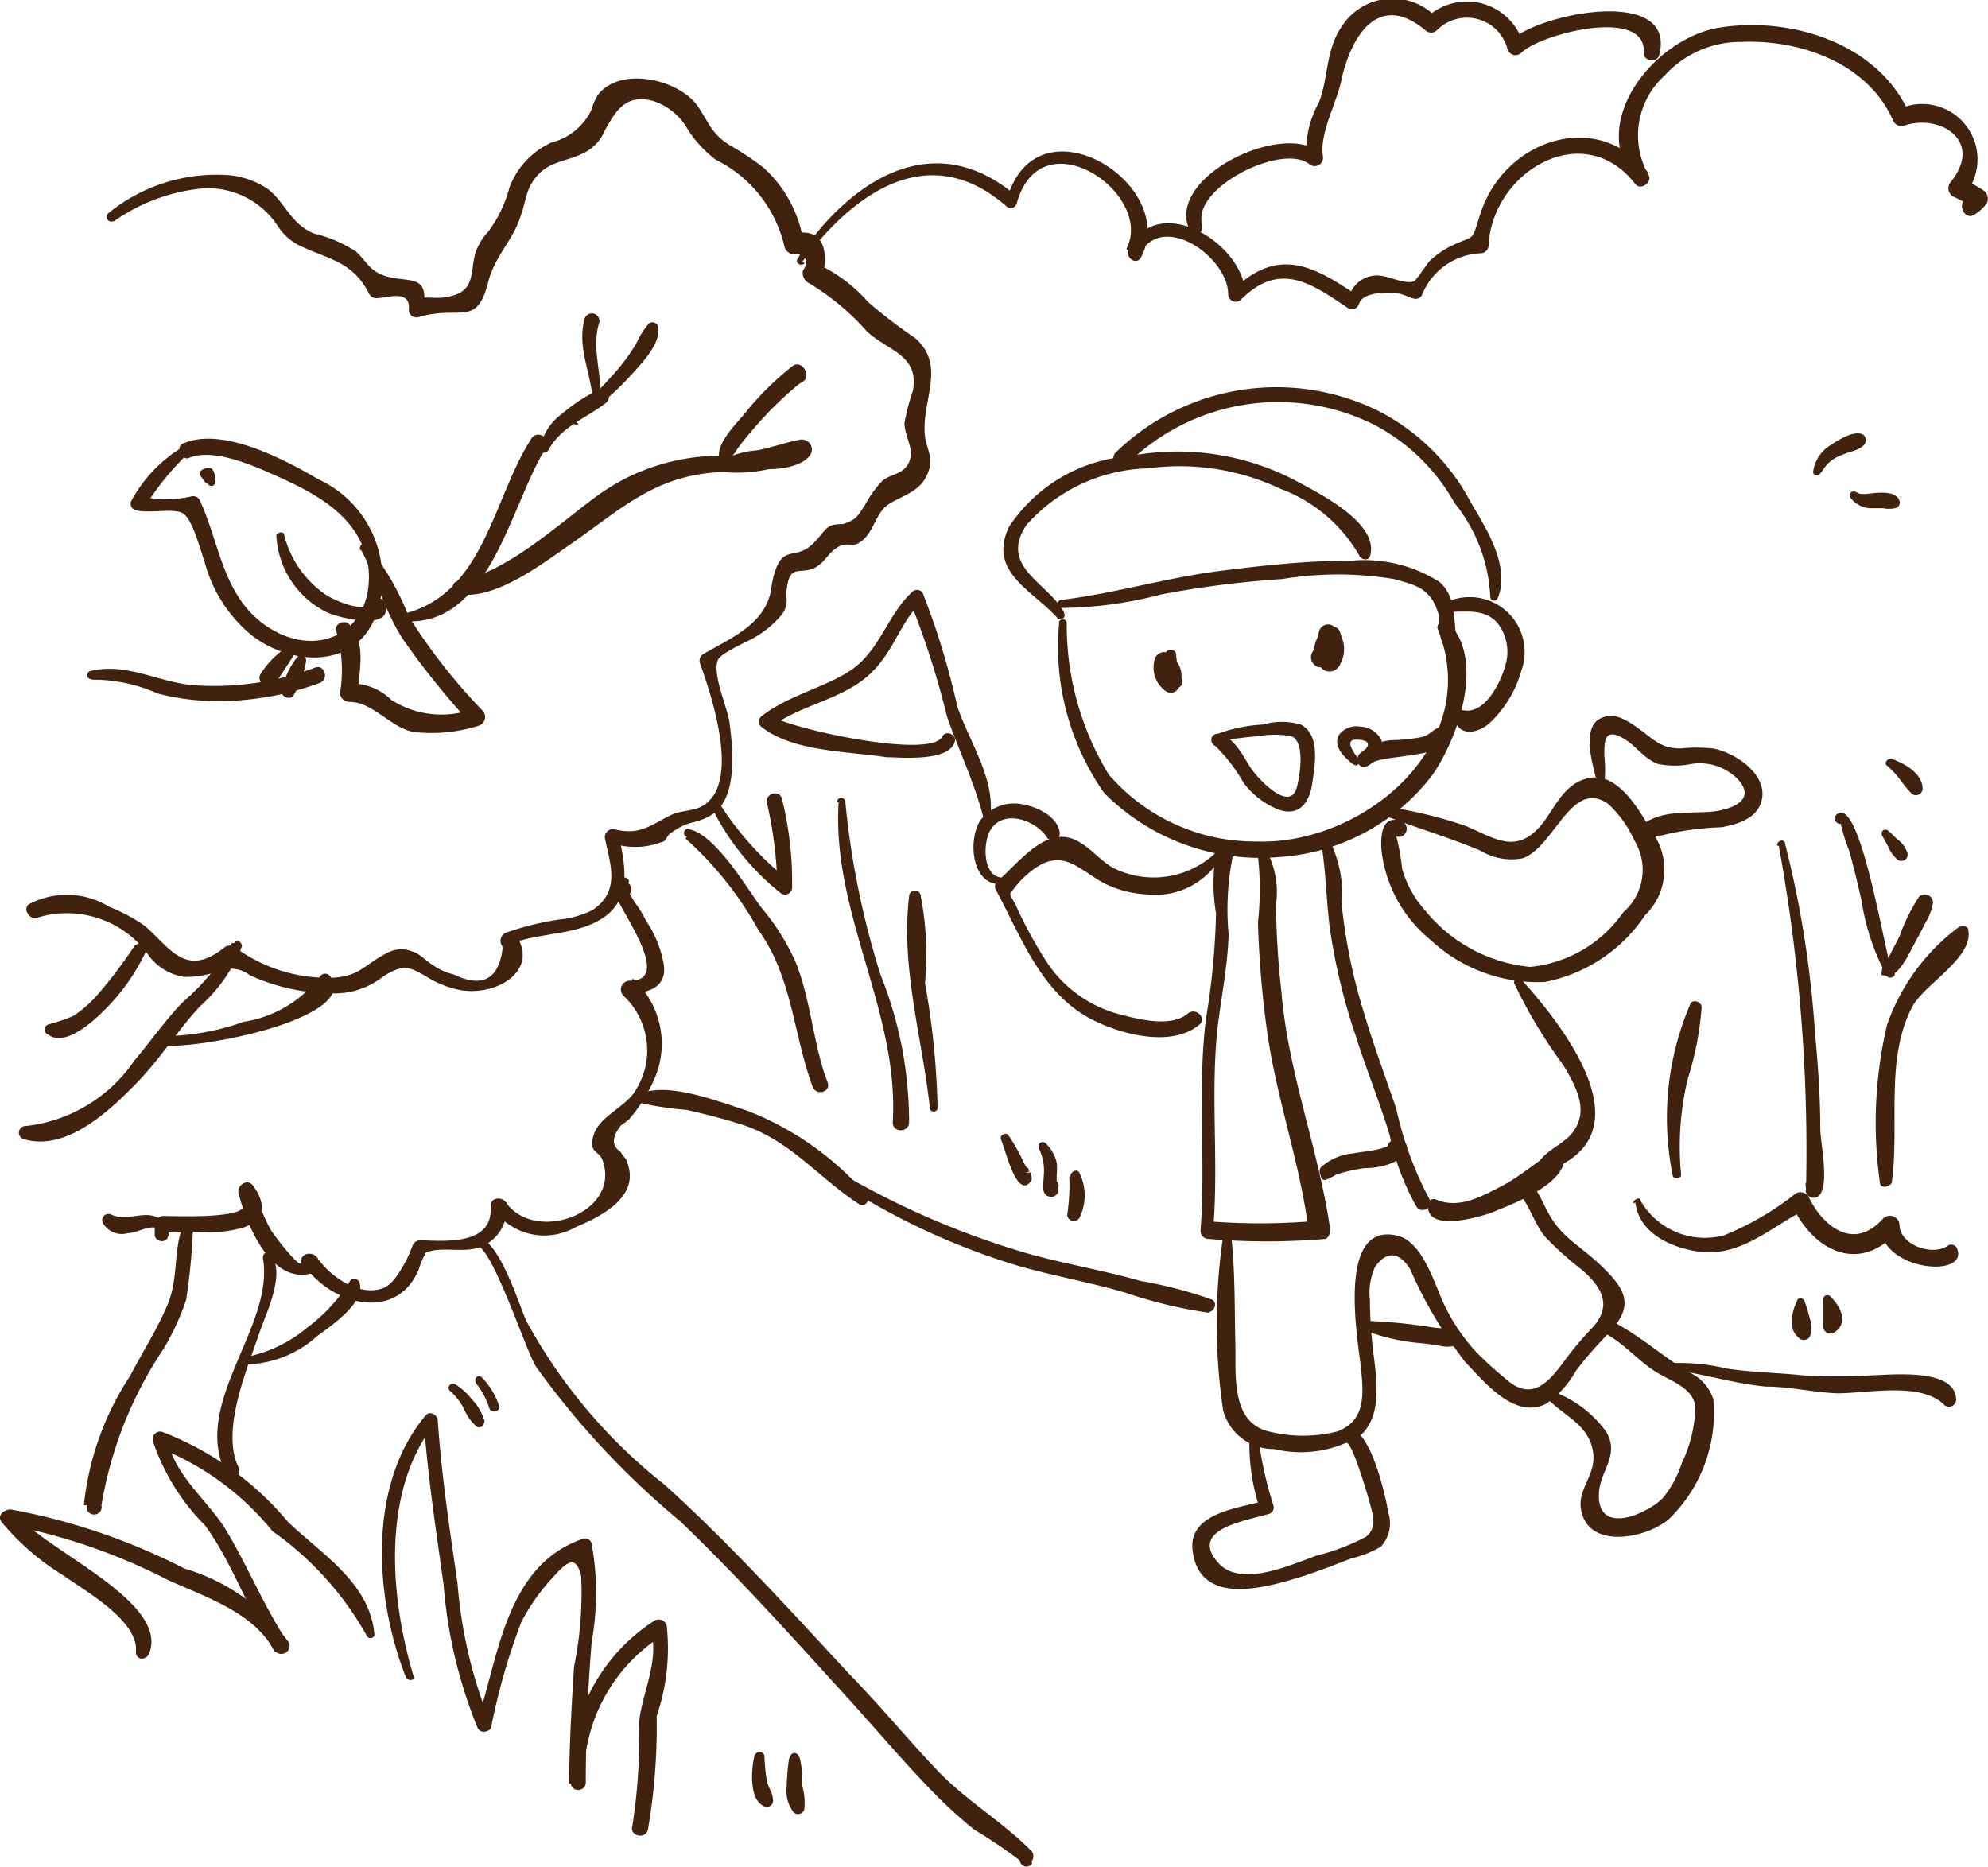 <svg xmlns="http://www.w3.org/2000/svg" viewBox="0 0 47.41 44.52"><defs><style>.cls-1{fill:#40220f;}</style></defs><title>資產 19</title><g id="圖層_2" data-name="圖層 2"><g id="圖層_7" data-name="圖層 7"><path class="cls-1" d="M25.26,14.84a6.08,6.08,0,0,0,1.07,4.07,5.25,5.25,0,0,0,4.18,1.53,5,5,0,0,0,3.63-1.93c.62-.86,1.29-2.76.41-3.65-.1-.1-.32,0-.26.15,1.1,2.73-1.76,5.15-4.33,5.06a4.6,4.6,0,0,1-3.52-1.6,6.83,6.83,0,0,1-1-3.63.1.1,0,0,0-.19,0Z"/><path class="cls-1" d="M25.38,14.61c-.38-.71-1.57-1.09-.9-2.09a4,4,0,0,1,2.9-1.35,5.63,5.63,0,0,1,3.16.49,3.6,3.6,0,0,1,1.87,1.58c.05.12.24.15.27,0,.19-.78-1.22-1.47-1.75-1.76a6.06,6.06,0,0,0-4-.6,3.77,3.77,0,0,0-2.87,1.69c-.5,1.07.54,1.49,1.15,2.16a.1.1,0,0,0,.16-.12Z"/><path class="cls-1" d="M25.29,14.5a9.62,9.62,0,0,0,2.39-.32,23.46,23.46,0,0,1,2.9-.37,8.19,8.19,0,0,1,2.66,0c.55.15.91.23,1.08.89,0,.2,0,.43.08.63s.37.13.34-.09c-.09-.47,0-1-.41-1.36a3.34,3.34,0,0,0-2.07-.51c-1.09,0-2.19.12-3.27.26-1.25.17-2.45.53-3.7.68a.1.1,0,0,0,0,.19Z"/><path class="cls-1" d="M34.63,14.59c.4,0,.8-.06,1.09.28a1.11,1.11,0,0,1,.18,1c-.11.4-.48,1.17-1,1.07a.18.18,0,0,0-.21.21c.11.44.57.33.83.1A2.72,2.72,0,0,0,36.28,16a1.31,1.31,0,0,0-1.68-1.68.12.12,0,0,0,0,.24Z"/><path class="cls-1" d="M35.73,14.24c.28-.76-.29-1.64-.66-2.27a5.13,5.13,0,0,0-2.22-2.18,5.5,5.5,0,0,0-6.24,1,.19.19,0,0,0,.27.28,5.12,5.12,0,0,1,5.91-.93A4.68,4.68,0,0,1,34.69,12a3.83,3.83,0,0,1,.85,2.23c0,.12.16.13.19,0Z"/><path class="cls-1" d="M29,17.65c.32,0,.65-.07,1-.09a2.16,2.16,0,0,1,.8,0c.33.13.2.93.13,1.21-.16.61-.88-.15-1.07-.41s-.39-.75-.76-.85a.15.15,0,0,0-.12.28,3.81,3.81,0,0,1,.67.87,1.93,1.93,0,0,0,.75.61c.51.24.81-.05.89-.56s.19-1.19-.27-1.43a1.62,1.62,0,0,0-.9,0,3.67,3.67,0,0,0-1.18.26c-.1.05,0,.2.08.18Z"/><path class="cls-1" d="M27.81,15.56a1.36,1.36,0,0,0,.07.72l.29-.17a.58.58,0,0,1-.15-.35l-.29.17c.1.07.09.16,0,.26l.32-.05a.26.26,0,0,1-.09-.32l-.33.14s0-.14,0,0a.41.41,0,0,0,0,.16.23.23,0,0,0,.45-.06.46.46,0,0,0-.21-.48.23.23,0,0,0-.33.14.69.69,0,0,0,.27.77.21.21,0,0,0,.29-.07.59.59,0,0,0-.21-.8.19.19,0,0,0-.28.21,1,1,0,0,0,.28.55c.12.11.37,0,.3-.18a1.65,1.65,0,0,1-.14-.58c0-.14-.23-.19-.27,0Z"/><path class="cls-1" d="M31.74,15.67a.74.74,0,0,1,.12-.48l-.3-.07a.7.7,0,0,1,0,.55h.34a.59.59,0,0,1,0-.5l-.37.09c.11.12.14.26,0,.37l.39,0s-.08-.1-.08-.14,0,0,0,0h-.45s.05.08,0,.08a.16.16,0,0,1,.07-.17l0,0a.35.35,0,0,0-.19.22.25.25,0,0,0,.17.29.44.44,0,0,0,.43-.18.47.47,0,0,0,0-.53.27.27,0,0,0-.48.07.61.61,0,0,0,.1.63.26.26,0,0,0,.39.05.72.72,0,0,0-.06-1,.22.22,0,0,0-.36.1,1,1,0,0,0,.12.82.21.21,0,0,0,.37,0,1.08,1.08,0,0,0,0-.81.17.17,0,0,0-.32,0,.77.77,0,0,0-.11.72c0,.15.28.13.27,0Z"/><path class="cls-1" d="M31.51,20.11c.11.68.12,1.35.2,2a14.37,14.37,0,0,0,.62,2.59c.25.8.57,1.57.81,2.37a6,6,0,0,0,.64,1.71c.13.19.43,0,.31-.18a8.39,8.39,0,0,1-.79-2.15c-.26-.77-.55-1.54-.78-2.32A13.24,13.24,0,0,1,32,21.6a2.9,2.9,0,0,0-.3-1.57.1.1,0,0,0-.18.08Z"/><path class="cls-1" d="M34.06,28.69c-.11.73,1.21.34,1.51.23.47-.19,1.77-.67,1.74-1.33a.16.16,0,0,0-.24-.14c-.44.26-.81.61-1.28.85s-1,.54-1.54.31a.14.14,0,0,0-.19.08Z"/><path class="cls-1" d="M30,20.42A7.3,7.3,0,0,1,30,22a23.94,23.94,0,0,0,.21,2.54c.22,1.64.8,3.2,1,4.83l.15-.25a15.4,15.4,0,0,1-2.63,0l.2.21c.14-1.62-.07-3.23.11-4.85.09-.73.24-1.46.26-2.2a6.41,6.41,0,0,1,.11-1.91c.08-.25-.31-.36-.4-.11A4.5,4.5,0,0,0,29,21.79a17.76,17.76,0,0,1-.24,2.51c-.21,1.68,0,3.36-.13,5.05a.2.2,0,0,0,.21.2,16.71,16.71,0,0,0,2.74,0c.11,0,.15-.16.14-.25-.28-1.91-1-3.71-1.16-5.64a20.55,20.55,0,0,1-.13-2.08,2.1,2.1,0,0,0-.2-1.24c-.07-.09-.22-.05-.19.07Z"/><path class="cls-1" d="M29,20.33a2.15,2.15,0,0,1-2.43.38c-.36-.18-.68-.66-1.12-.74-.65-.12-1.25.71-1.68,1.06a.18.18,0,0,0,0,.23c.61,1.14,1.09,2.49,2.34,3.09.68.33,1.84.63,2.49.09.19-.16-.08-.42-.27-.27-.42.36-1.25.12-1.71,0A3,3,0,0,1,25,23a10,10,0,0,1-.77-1.4c-.18-.36-.19-.21,0-.47a2.25,2.25,0,0,1,.48-.44c.67-.45,1.06.08,1.63.38a2.52,2.52,0,0,0,1,.26,1.81,1.81,0,0,0,1.75-.84.1.1,0,0,0-.15-.12Z"/><path class="cls-1" d="M23.91,20.93c-.48,0-.48-.85-.28-1.15.33-.51,1.13-.19,1.36.23l.23-.22-.11-.08c-.11-.08-.27.08-.19.19A1.7,1.7,0,0,0,25,20c.12.13.3,0,.27-.16-.06-.38-.57-.61-.9-.66a1,1,0,0,0-1,.4c-.3.49-.19,1.61.58,1.5.12,0,.08-.19,0-.19Z"/><path class="cls-1" d="M23.62,19.45c.1-.91-.51-1.77-.79-2.6A18.29,18.29,0,0,0,22,14.13a.17.17,0,0,0-.26,0c-.54.51-.74,1.28-1.31,1.75s-1.56.66-2.24,1.18a.17.17,0,0,0,0,.3c.75.57,2.05.56,2.95.7.33,0,1.49.12,1.63-.37.05-.17-.22-.29-.3-.12-.29.55-3.71-.21-4.11-.51v.3c.7-.54,1.63-.65,2.29-1.2s.78-1.28,1.32-1.8l-.26,0a20.46,20.46,0,0,1,.88,2.75c.29.82.66,1.58.87,2.42a.1.1,0,0,0,.19,0Z"/><path class="cls-1" d="M31.59,28.12s-.06,0,0,0l.08,0,.21-.11a3.71,3.71,0,0,1,.66-.15c.32,0,.86-.09,1-.44.06-.14-.11-.26-.23-.23l-.06,0c-.12,0-.22.18-.11.26l.12.07a2.72,2.72,0,0,0,0-.3c-.2.22-.71.23-1,.29a1.31,1.31,0,0,0-.76.33.18.18,0,0,0,0,.2h0a.1.1,0,0,0,.15.09Z"/><path class="cls-1" d="M29.17,29.48a14.14,14.14,0,0,0,0,4.16,1.25,1.25,0,0,0,1.22.92,2.72,2.72,0,0,0,2.06-.33c.49-.45.39-1.24.32-1.83A10.74,10.74,0,0,1,32.67,31a1.48,1.48,0,0,1,.12-.78c.29-.42.6-.34.84.05a10.47,10.47,0,0,0,1.31,2.21c.46.48,1.18,1.38,1.93,1a2.32,2.32,0,0,0,.71-.78c.27-.37.58-.69.87-1,.46-.54.35-.89-.14-1.39s-.85-.66-1.18-1.07-.38-.84-.73-1.12c-.18-.14-.43.1-.26.25.33.31.43.8.72,1.14a7.87,7.87,0,0,0,.86.77c.46.4.75.84.26,1.38a8,8,0,0,0-.66.78c-.41.57-.82,1-1.44.42a7.68,7.68,0,0,1-.67-.61A4.46,4.46,0,0,1,34.39,31c-.2-.45-.49-1.4-1.07-1.53-1.48-.35-.92,2.57-.86,3.19s.1,1.23-.57,1.48a3.33,3.33,0,0,1-1.63,0c-.92-.22-.78-1.37-.8-2.12s0-1.71-.1-2.56a.1.1,0,0,0-.19,0Z"/><path class="cls-1" d="M29.8,34.21A4.92,4.92,0,0,0,30.05,36l.12-.21c-.61.18-1.83.28-1.73,1.18.16,1.37,1.76.89,2.61.63.4-.13.78-.28,1.17-.43a2.69,2.69,0,0,0,.71-.28.83.83,0,0,0,.18-.81c-.06-.38-.45-2.13-1-2-.19,0-.14.33,0,.33s.49,1.19.56,1.45.18.57-.09.79a5.24,5.24,0,0,1-1.18.45c-.67.24-1.82.77-2.35.17-.71-.8.66-1,1.2-1.16a.16.16,0,0,0,.12-.2A9.19,9.19,0,0,1,30,34.21a.1.1,0,0,0-.2,0Z"/><path class="cls-1" d="M36.81,33.25c.37.47,1,.65,1.16,1.27s-.34.93-.27,1.45c.14,1,1.54.73,2.09.27a3.53,3.53,0,0,0,1.07-2.87,1.07,1.07,0,0,0-.6-.65c-.6-.37-1.14-.85-1.76-1.18-.19-.09-.36.19-.17.29.41.23.71.59,1.1.85s.93.39,1,.86a3.22,3.22,0,0,1-.32,1.35,2.6,2.6,0,0,1-.44.82c-.31.35-1.55.95-1.54-.05,0-.57.52-.94.17-1.52a2.74,2.74,0,0,0-1.4-1c-.08,0-.17.08-.12.15Z"/><path class="cls-1" d="M33.09,19.48c.74.28,1.49.5,2.22.81a1.42,1.42,0,0,0,1,.18c.76-.26,1.17-1.93,2.05-1.29a2.71,2.71,0,0,1,.62.87,1.34,1.34,0,0,1-.27,1.71,3.06,3.06,0,0,1-2.22,1.3A3.67,3.67,0,0,1,34,21.73a2.55,2.55,0,0,1-.56-1,5.57,5.57,0,0,0-.14-.78.19.19,0,0,0,.11-.37c-.49-.16-.49.42-.46.74a3.23,3.23,0,0,0,1.17,2.1,3.74,3.74,0,0,0,2.72,1,3.73,3.73,0,0,0,2.39-1.59,1.52,1.52,0,0,0,.16-2c-.28-.48-.78-1.39-1.46-1.28s-.88.83-1.24,1.2c-.59.63-1.11.2-1.76-.06a10.53,10.53,0,0,0-1.74-.43.1.1,0,0,0,0,.19Z"/><path class="cls-1" d="M36.11,23.45a11.72,11.72,0,0,0,1.17,1.95c.29.49.63,1.07.23,1.6-.2.27-.56.39-.78.67-.09.11,0,.31.15.26,2.44-.85.44-3.42-.6-4.57a.1.1,0,0,0-.17.09Z"/><path class="cls-1" d="M38.26,18.69a3,3,0,0,0,0-.67c0-.35,0-.68.47-.4.29.17.48.48.81.6a2,2,0,0,0,.8,0,1.27,1.27,0,0,1,1.1.36c.48.52-.19.74-.64.78-.63.05-1.21-.06-1.73.38-.13.11,0,.36.17.29a6.92,6.92,0,0,1,1.81-.3c.34-.06.78-.18.93-.54.27-.67-.58-1.24-1.13-1.34a4.07,4.07,0,0,0-.78,0c-.47,0-.65-.23-1-.48s-.6-.37-.87-.25c-.52.21-.2,1.17-.11,1.55,0,.12.18.07.19,0Z"/><path class="cls-1" d="M32.38,18.08c-.12-.17-.33-.46,0-.44s.29.16.08.32l.21.27c.25-.27,2.07-.1,1.84-.78a.15.15,0,0,0-.22-.09c-.15.07-.21.18-.39.22a4.22,4.22,0,0,1-.61.07,1.29,1.29,0,0,0-.87.33c-.12.14,0,.41.21.28s.41-.36.31-.62a.59.59,0,0,0-.5-.31.52.52,0,0,0-.51.2c-.14.26.11.51.29.66s.22,0,.15-.11Z"/><path class="cls-1" d="M11.35,29.7c.38,0,1.18,2.49,1.43,2.89a19.73,19.73,0,0,0,3.44,3.69c1.43,1.37,2.76,2.86,4.09,4.32.66.73,1.3,1.49,2,2.2a10.52,10.52,0,0,0,.93.84,11.85,11.85,0,0,1,1.08.73.16.16,0,0,0,.29.08.16.16,0,0,1,0-.07.2.2,0,0,0,0-.22c-.68-.7-1.55-1.2-2.24-1.92S21,40.69,20.24,39.91c-1.42-1.53-2.84-3.1-4.39-4.5a12.66,12.66,0,0,1-3.3-3.91c-.17-.37-.66-2-1.2-2a.1.1,0,0,0,0,.19Z"/><path class="cls-1" d="M19.5,27.86a16.63,16.63,0,0,0,4.75,2.32c.86.25,1.74.4,2.59.65a10.88,10.88,0,0,0,2,.48l-.16-.21v0c0,.12.1.24.21.17l0,0c.1-.06.13-.23,0-.28a10.48,10.48,0,0,0-1.69-.44c-.85-.24-1.71-.39-2.57-.62a19.67,19.67,0,0,1-5.07-2.25.1.1,0,0,0-.1.17Z"/><path class="cls-1" d="M32.5,31.71a4.77,4.77,0,0,0,1.34.32,5.58,5.58,0,0,1,.57.08.71.71,0,0,0,.21,0s.16,0,.07,0l-.06-.21h0c-.08.11,0,.25.17.22h0a.17.17,0,0,0,.11-.2c-.08-.25-.52-.23-.73-.26a12.83,12.83,0,0,0-1.64-.16c-.09,0-.14.14,0,.18Z"/><path class="cls-1" d="M39.86,32.67c.77.09,1.49.33,2.26.4.57,0,1.13.14,1.7.16.73,0,2-.28,2.55.28a.17.17,0,0,0,.28-.12c0-.77-1.52-.6-2-.59a13.19,13.19,0,0,1-1.66,0c-.6-.06-1.21-.07-1.81-.16a4.78,4.78,0,0,0-1.31-.13.1.1,0,0,0,0,.2Z"/><path class="cls-1" d="M19.13,6.25c1.2-1.62,3-2.95,4.86-1.34a.15.15,0,0,0,.26-.07c.59-2.09,3.3-.2,2.61,1.1l.29.18c.52-1.13,2.14,0,2.14.9a.18.18,0,0,0,.3.13c.93-.93,1.67-.4,2.56.2a.18.18,0,0,0,.26-.1c.08-.29.67-.28.87-.26s.3.1.43.13a.17.17,0,0,0,.2-.08,1.58,1.58,0,0,1,1.41-1,.19.19,0,0,0,.18-.18C35.58,4.1,37.76,2.79,39,4.39c.13.17.44-.06.3-.24A1.92,1.92,0,0,1,39.7,1.8,2.44,2.44,0,0,1,41.53,1c1.38-.06,3,.49,3.61,1.86A.22.22,0,0,0,45.4,3c.85-.3,1.91.35,1.13,1.33a.23.23,0,0,0,.1.38l.44.22c0-.11,0-.21-.08-.31l-.11.11c-.22.17,0,.55.22.38a1,1,0,0,0,.28-.26.24.24,0,0,0-.08-.31,2.16,2.16,0,0,0-.55-.27c0,.12.07.25.1.38A1.32,1.32,0,0,0,45.29,2.6l.26.15C44.84,1.06,42.75.38,41,.66c-1.5.24-3.17,2.21-2,3.69l.3-.24c-1.22-1.54-3.44-.77-4,1-.23.7-.08.46-.72.77a2.08,2.08,0,0,0-.48.34c-.06.06-.33.47-.38.49-.27.09-.69-.2-1-.13a.7.7,0,0,0-.57.59l.25-.1c-1.09-.75-1.93-1.19-3-.15l.3.12c0-1.23-2.12-2.52-2.78-1.08-.09.2.19.37.29.18.93-1.76-2.51-3.89-3.2-1.37l.26-.07c-2-1.73-4-.4-5.25,1.47-.07.11.1.2.17.1Z"/><path class="cls-1" d="M39,28.68c.09.73.84,1.07,1.5,1.17,1,.14,1.71-.57,2.55-1l-.3-.08c.5,1.07,1.6,1.61,2.49.61l-.4-.16c0,1.09,2.08,1.27,1.84.58a.15.15,0,0,0-.23-.09c-.35.25-1.13,0-1.15-.49a.23.23,0,0,0-.39-.16c-.69.78-1.43.21-1.78-.52a.23.23,0,0,0-.3-.08,6.92,6.92,0,0,1-1.71,1,1.77,1.77,0,0,1-2-.83c0-.11-.19,0-.17.07Z"/><path class="cls-1" d="M43.43,11.28a.88.88,0,0,1,.5-.43c.16-.08.46-.11.55-.28a.16.16,0,0,0-.06-.21c-.23-.1-.58.14-.77.26a.88.88,0,0,0-.41.63c0,.12.15.12.19,0Z"/><path class="cls-1" d="M44.13,11.87a.63.63,0,0,0,.45.25l.32,0a.76.76,0,0,0,.3,0,.14.14,0,0,0,.09-.2c-.09-.17-.3-.17-.46-.17s-.44.07-.54,0-.23,0-.16.12Z"/><path class="cls-1" d="M45,18.26a1.93,1.93,0,0,1,.31.33,3,3,0,0,0,.28.34.16.16,0,0,0,.26-.11c0-.39-.44-.61-.75-.73-.09,0-.18.11-.1.17Z"/><path class="cls-1" d="M44.89,19.94a2.85,2.85,0,0,1,.16.3.82.82,0,0,0,.2.26.15.15,0,0,0,.23-.18.64.64,0,0,0-.19-.27c-.09-.07-.16-.15-.25-.23s-.21,0-.15.12Z"/><path class="cls-1" d="M23.87,27.17c.1.27.17.54.29.8s.28.42.43.19a.14.14,0,0,0-.15-.2c.22-.05.12.12.1,0s0-.08-.06-.12a2,2,0,0,1-.13-.25,4.27,4.27,0,0,0-.3-.51c-.05-.09-.21,0-.18.07Z"/><path class="cls-1" d="M24.77,27.38a1.22,1.22,0,0,1,.12.68c0,.16-.08.43.14.48a.17.17,0,0,0,.21-.15s0-.05,0-.07a.13.13,0,0,0-.22-.13.35.35,0,0,0-.05.08h.23s0-.2,0-.24a1.53,1.53,0,0,0,0-.3.92.92,0,0,0-.26-.46c-.08-.08-.22,0-.15.11Z"/><path class="cls-1" d="M25.5,28.06a4.73,4.73,0,0,1-.05.92.16.16,0,0,0,.29.07,1.21,1.21,0,0,0,0-1.08c-.06-.12-.23,0-.21.09Z"/><path class="cls-1" d="M42.87,31a1.2,1.2,0,0,0-.14.49.48.48,0,0,0,.21.45.17.17,0,0,0,.22-.06.58.58,0,0,0,0-.43,3.52,3.52,0,0,0-.13-.43.1.1,0,0,0-.18,0Z"/><path class="cls-1" d="M43.48,31c0,.22,0,.43,0,.64a.17.17,0,0,0,.26.14.38.38,0,0,0,.18-.44,1,1,0,0,0-.26-.41.1.1,0,0,0-.18.07Z"/><path class="cls-1" d="M4.36,10.66a3.38,3.38,0,0,0-1.22,1.27.16.16,0,0,0,.1.24c.32.08.86-.05,1.1.06s.42.83.54,1.17A3.38,3.38,0,0,0,6,15.15c1,.77,2.56.8,3-.57a2.61,2.61,0,0,0-1.39-3.14c-.81-.47-2.31-1.28-3.25-.86-.19.09,0,.42.15.34.64-.26,1.7.26,2.28.52.93.43,1.86,1,2,2.13.13,1.58-1.34,2.22-2.56,1.27-.93-.73-1-1.91-1.47-2.92a.18.18,0,0,0-.2-.08,2.75,2.75,0,0,1-1.21,0c0,.08.07.16.1.25a6.89,6.89,0,0,1,1.05-1.29.1.1,0,0,0-.12-.15Z"/><path class="cls-1" d="M7.09,15.67a2,2,0,0,0-.38.81c0,.14.19.22.28.12a2.24,2.24,0,0,0,.31-.84.12.12,0,0,0-.21-.09Z"/><path class="cls-1" d="M6.75,15.5a2.13,2.13,0,0,0-.54.58.18.18,0,0,0,0,.17.2.2,0,0,0,.13.12.21.21,0,0,0,.17,0c.16-.21.3-.45.45-.67s-.06-.21-.16-.16Z"/><path class="cls-1" d="M8.62,13.13c.36.69.56,1.46,1,2.13a19.53,19.53,0,0,0,1.61,2c0-.13.06-.25.1-.37a2.2,2.2,0,0,1-2-.2,1.38,1.38,0,0,0-1-.39l.22.22c0-.58.2-1.17-.22-1.63-.12-.13-.38,0-.31.17a3.28,3.28,0,0,1,.09,1.46.22.22,0,0,0,.22.22c.58,0,1,.64,1.56.72a3.74,3.74,0,0,0,1.52-.15.22.22,0,0,0,.1-.36,13.66,13.66,0,0,1-1.77-2.26,6,6,0,0,0-1-1.7.1.1,0,0,0-.15.12Z"/><path class="cls-1" d="M6.59,12.76a2.16,2.16,0,0,0,1.22,1.85c.26.12,1.63.48,1.36-.25a.16.16,0,0,0-.29,0c-.19.3-1-.07-1.2-.24a2.45,2.45,0,0,1-.9-1.35c0-.12-.18-.07-.19,0Z"/><path class="cls-1" d="M5.13,11.39a0,0,0,0,1,0,0v.1c0-.12,0-.19-.06-.29s-.4,0-.28.16.11.19.25.19l-.08,0,0,0a.1.1,0,0,0,.16-.12Z"/><path class="cls-1" d="M2.21,16.21a3.79,3.79,0,0,1,1.55.33,5.65,5.65,0,0,0,1.29.18,7,7,0,0,0,2.57-.43c.23-.07.13-.45-.1-.37a6.85,6.85,0,0,1-2.94.42C3.76,16.26,3,15.8,2.18,16a.1.1,0,0,0,0,.2Z"/><path class="cls-1" d="M9.71,14.82c2,.07,2.48-2.85,3.32-4.15l-.37-.05h0c-.05.08,0,.24.13.22h.06a.19.19,0,0,0,.18-.14v-.07a.2.2,0,0,0-.37-.15c-.9,1.41-1.12,3.67-3,4.15a.1.1,0,0,0,0,.2Z"/><path class="cls-1" d="M11,14.18c.87.09,1.94-.74,2.62-1.21,1.17-.81,2-1.64,3.56-1.71.25,0,.25-.4,0-.39a5,5,0,0,0-3,1c-.93.69-2.09,1.77-3.26,2-.19,0-.12.3,0,.31Z"/><path class="cls-1" d="M17.24,11c.17,0,.26-.17.35-.3s.32-.41.5-.61a8.43,8.43,0,0,1,1.05-1l-.38-.22,0,.08a.15.15,0,0,0,.13.23.36.36,0,0,0,.23-.06c.26-.14,0-.56-.22-.39a7,7,0,0,0-1.13,1.12c-.2.25-.72.74-.61,1.1a.09.09,0,0,0,.11.07Z"/><path class="cls-1" d="M17.18,11.25a3.42,3.42,0,0,0,1.15-.06c.28,0,.81-.06,1-.35a.24.24,0,0,0-.27-.35c-.32.06-.64.18-1,.25a2.12,2.12,0,0,0-.93.29.13.13,0,0,0,.05.22Z"/><path class="cls-1" d="M13.08,10.73c.31-.56.89-.75,1.37-1.12.17-.14,0-.36-.22-.29a4,4,0,0,0-.84.56,1.28,1.28,0,0,0-.5.77c0,.11.13.19.19.08Z"/><path class="cls-1" d="M13.74,10.07A7.09,7.09,0,0,0,15,9c.26-.29.75-.77.7-1.18a.14.14,0,0,0-.23-.1,2.15,2.15,0,0,0-.3.48,4.6,4.6,0,0,1-.49.67c-.33.38-.69.71-1,1.09-.07.08,0,.22.12.15Z"/><path class="cls-1" d="M14.29,9.57c.1-.63-.2-1.24,0-1.87a.18.18,0,0,0-.35-.09c-.18.67.15,1.27.2,1.94,0,.1.17.14.2,0Z"/><path class="cls-1" d="M2.7,5.29a4.38,4.38,0,0,1,2.18-.8,2,2,0,0,1,1.77.94,1.29,1.29,0,0,0,.5.43c.72.34,1.27.38,1.66,1.16A.19.19,0,0,0,9,7.11c.22,0,.8-.22.75.27a.18.18,0,0,0,.24.18c1-.29,1.38.27,1.66-.86.15-.57.55-.94.74-1.47s.14-.73.44-1.06.71-.32,1.13-.54a1.06,1.06,0,0,0,.47-.53c.26-.46.48-.85,1.12-.7a1.46,1.46,0,0,1,.83.65,2.77,2.77,0,0,0,.69.76,3.08,3.08,0,0,1,1.64,2.08.25.25,0,0,0,.3.17c.23.05.28.18.14.39a.27.27,0,0,0,.12.29,5.9,5.9,0,0,1,1.41,1.17c.5.46,1.25.56,1.09,1.41a5.12,5.12,0,0,0-.2.77c0,.25.18.56.15.78-.07.47-.48.4-.7.62a2.73,2.73,0,0,0-.39.55c-.19.3-.23.36-.53.46-.11,0-.25,0-.36.08s-.29.38-.51.51-.4.08-.55.2-.24.42-.28.7c-.1.86-.91,1.2-1.63,1.61a.19.19,0,0,0-.08.21c.27.76,1,2.89.05,3.42-.19.11-.5.1-.72.2-.5.24-.74.5-1.36.35a.19.19,0,0,0-.23.23c.11.56.39,1.25-.31,1.7a2.26,2.26,0,0,1-.78.22,6.82,6.82,0,0,0-1.26.31.21.21,0,0,0-.09.34c-.08.76-.47,1-1.17.66A1.42,1.42,0,0,1,10.3,23c-.15-.09-.28-.25-.45-.3a.69.69,0,0,0-.56,0c-.62.29-.7.64-1.53.62a3.72,3.72,0,0,1-2.16-.73.21.21,0,0,0-.24,0c-.94.76-1.31,0-1.91-.51a4,4,0,0,0-.84-.45,1.93,1.93,0,0,0-1.89-.08c-.22.1,0,.43.19.33a2.4,2.4,0,0,1,2.59.84,1.28,1.28,0,0,0,.91.58,2.31,2.31,0,0,0,.75-.12.76.76,0,0,1,.8.08,4.73,4.73,0,0,0,1.93.43,1.86,1.86,0,0,0,1.26-.41c.48-.29.59-.23,1,0a2.39,2.39,0,0,0,.81.33c.92.17,2-.52,1.26-1.42l-.09.34c.73-.31,1.66-.2,2.31-.68s.45-1.31.3-2l-.23.23a1.77,1.77,0,0,0,1.28,0c.08,0,.12-.15.19-.2.46-.33.55-.21.93-.41.7-.36.57-1.59.49-2.22-.05-.38-.42-1.17-.28-1.51.08-.18.75-.45.93-.57a2.38,2.38,0,0,0,.61-.53c.17-.27.06-.37.11-.65.09-.58.36-.24.73-.49.21-.15.26-.32.48-.45s.35,0,.5-.1c.31-.18.37-.57.59-.82s.78-.32,1-.73.08-.56,0-.92c-.15-.86.54-1.74-.25-2.42A11.67,11.67,0,0,1,20.7,7.2a3.64,3.64,0,0,0-1.2-.9l.12.29c.15-.64,0-1.21-.77-1l.31.17A3,3,0,0,0,18.21,4a6.63,6.63,0,0,0-.83-.55c-.41-.27-.47-.51-.72-.89-.43-.66-1.85-1-2.4-.3a1.53,1.53,0,0,0-.16.37,1.46,1.46,0,0,1-.95.77,1.91,1.91,0,0,0-1,1.07,3.06,3.06,0,0,1-.51,1.06,1.35,1.35,0,0,0-.31.53c-.11.41,0,.87-.57,1-.26.09-.6,0-.88.06l.23.18c.08-.7-.26-.58-.77-.68S8.79,6.28,8.49,6a3.16,3.16,0,0,0-1-.43c-.56-.23-.68-.73-1.1-1.06a2,2,0,0,0-.9-.33,4.09,4.09,0,0,0-2.9.9c-.11.08,0,.26.11.19Z"/><path class="cls-1" d="M14.69,21.1c.13.25.18,0,.09.08a.2.2,0,0,0-.08.21c.18.45,1.32,2,.33,2a.21.21,0,0,0-.16.36A1.78,1.78,0,0,1,15.16,26c-.22.39-.86.62-1,1.06s.12.37.21.61c.45,1.27-1.62,2-2.31,1-.1-.14-.37-.11-.36.1.07.93-1.07.83-1.67.81a.21.21,0,0,0-.18.1,3.62,3.62,0,0,1-.2.45c-.11.19-.28.5-.51.59-.58.22-1.28-.29-1.58-.73-.1-.15-.4-.11-.38.11s-.63-.61-.73-.78a3.76,3.76,0,0,1-.34-.86l-.34.2c.35.43-1.64.34-1.87.34a.21.21,0,0,0-.21.2l0,.25c0,.16.29.24.33,0s-.16,0,.16-.07a5.52,5.52,0,0,1,.57,0,3,3,0,0,0,1.08-.11c.5-.2.52-.56.2-1-.13-.17-.39,0-.34.19.18.73.77,2.18,1.74,1.91a.2.2,0,0,0,.15-.2c0-.06,0-.11,0-.17l-.38.1c.64,1,2.23,1.47,2.78.19a2.37,2.37,0,0,1,.2-.46c.08-.09-.21.11-.05.05.39-.16.85,0,1.28-.12a1,1,0,0,0,.67-1.09l-.36.1a1.49,1.49,0,0,0,2,.5c.6-.25,1.55-.72,1.24-1.54,0-.09-.13-.17-.15-.25-.23-.15-.22-.36,0-.64l.18-.13a3.83,3.83,0,0,0,.65-1.06,2.09,2.09,0,0,0-.55-2.31l-.15.36c.53,0,1-.16.88-.75a2.67,2.67,0,0,0-.42-1,2.47,2.47,0,0,0-.27-.44l-.14-.24c-.08.12-.07.15,0,.08a.18.18,0,0,0,0-.28L15,21a.15.15,0,0,0-.26.15Z"/><path class="cls-1" d="M9.87,40c-.57-1.88-.79-4.45.52-6.08l-.29-.12c.09,1.33.29,2.64.48,4a11.33,11.33,0,0,0,.81,3.41c.07.15.28.09.32,0a15.46,15.46,0,0,1,.72-2.52,4.88,4.88,0,0,1,.69-1c.34-.37.6-.69.74-.1a8.79,8.79,0,0,1-.17,2.16c-.06.93-.11,1.86-.12,2.79h.36A4,4,0,0,1,15.81,39a2.52,2.52,0,0,0-.29-.12c.21.71-.2,1.48-.28,2.19a13.66,13.66,0,0,1-.16,2.48c-.07.23.29.33.37.1a14.54,14.54,0,0,0,.21-2.72,5,5,0,0,0,.24-2.16.2.2,0,0,0-.29-.12,4.36,4.36,0,0,0-2,3.86.18.18,0,0,0,.36,0c0-1.12.05-2.24.14-3.35a6.58,6.58,0,0,0,0-2.34.16.16,0,0,0-.21-.12c-1.85.64-2,2.81-2.53,4.38l.32,0a11.23,11.23,0,0,1-.78-3.33c-.19-1.29-.38-2.57-.47-3.87,0-.13-.19-.25-.29-.12C8.77,35.39,8.92,38.08,9.68,40c.05.11.23.07.19,0Z"/><path class="cls-1" d="M8.93,39c-.09-1.23-1.24-1.92-2.06-2.7a7.33,7.33,0,0,0-3-2.15.18.18,0,0,0-.22.23,5.16,5.16,0,0,0,1.24,2c.67.92,1,2,1.67,3a.2.2,0,0,0,.34-.19,4.68,4.68,0,0,0-2.5-1.78A15,15,0,0,0,.26,36c-.16,0-.33.13-.23.29a5.91,5.91,0,0,0,1.46,1.27c.5.36,1.83,1.09,1.75,1.84,0,.2.27.22.33,0C4,38.14.92,36.91.37,36.07a3.15,3.15,0,0,1-.22.29A14,14,0,0,1,4,37.68c.88.4,2.1.79,2.55,1.72l.34-.19c-.6-.89-1-1.91-1.55-2.8-.45-.68-1.22-1.28-1.35-2.12l-.23.23a6.58,6.58,0,0,1,2.74,2A7.54,7.54,0,0,1,8.74,39a.1.1,0,0,0,.19,0Z"/><path class="cls-1" d="M15.24,26.3a8.08,8.08,0,0,0,1.13.17c.45.1.91.22,1.35.36,1.14.38,1.8,1.26,2.77,1.89.14.09.29-.11.17-.23a7.23,7.23,0,0,0-2.84-2c-.61-.19-2-.75-2.61-.36a.11.11,0,0,0,0,.19Z"/><path class="cls-1" d="M16.35,20a8.32,8.32,0,0,1,1.73,2.17c.82,1.14.83,2.47,1.3,3.75.08.22.44.13.36-.1l-.12-.33a.14.14,0,0,0-.27,0,1.94,1.94,0,0,0,0,.34l.37-.05c-.34-.94-.39-2-.77-2.89a5.55,5.55,0,0,0-.79-1.24c-.35-.46-1.13-1.82-1.78-1.88a.1.1,0,0,0,0,.19Z"/><path class="cls-1" d="M17,19.31a6,6,0,0,0,1.63,2,.17.17,0,0,0,.26-.15,8.21,8.21,0,0,0-.24-2.1c-.05-.24-.41-.14-.36.09a9.78,9.78,0,0,1,.25,2c.09-.06.18-.1.26-.16a7.46,7.46,0,0,1-1.65-1.84c-.07-.08-.21,0-.15.12Z"/><path class="cls-1" d="M20,19.13c-.17,2.66,1.45,5,1.29,7.64,0,.25.38.25.39,0A9.46,9.46,0,0,0,21,23.25a20,20,0,0,1-.84-4.12.1.1,0,0,0-.2,0Z"/><path class="cls-1" d="M22.36,26.45a19.07,19.07,0,0,0-.3-3,7.5,7.5,0,0,0-.1-2.07.14.14,0,0,0-.28,0c-.2,1.71.31,3.36.49,5a.1.1,0,1,0,.19,0Z"/><path class="cls-1" d="M45.12,28.16c.18-1.34-.17-2.92.49-4.16.29-.53,1.45-1.16,1.33-1.81,0-.12-.16-.12-.24-.07A4.94,4.94,0,0,0,45,24.45a10.23,10.23,0,0,0-.17,3.74c0,.19.27.11.29,0Z"/><path class="cls-1" d="M44.93,23.26c.28.13.56-.44.66-.63s.22-.4.32-.61a1.33,1.33,0,0,0,.19-.5.2.2,0,0,0-.33-.14,4.43,4.43,0,0,0-.47.95l-.27.52c-.06.1-.16.2-.15.32a.1.1,0,0,0,0,.09Z"/><path class="cls-1" d="M45.13,23.21c-.17-.41-.74-4.12-1.29-3.81a.13.13,0,0,0,.06.25,4.07,4.07,0,0,0,.2.64c.11.4.21.81.3,1.22A5.37,5.37,0,0,0,45,23.28c.06.09.23,0,.18-.07Z"/><path class="cls-1" d="M42.42,20.17a40.43,40.43,0,0,1,.65,8.21l.32-.13a.16.16,0,0,0-.07-.07c-.09-.07-.28-.05-.26.1s0,.07,0,.1a.19.19,0,0,0,.35.1c.21-.32,0-1.22,0-1.58,0-.78-.06-1.55-.13-2.32a24.82,24.82,0,0,0-.71-4.46c0-.13-.21-.07-.19.05Z"/><path class="cls-1" d="M40.09,28a6.93,6.93,0,0,1,.16-2.27,7.28,7.28,0,0,0,.33-1.71c0-.12-.21-.21-.27-.07a6.88,6.88,0,0,0-.42,4.08c0,.1.21.08.2,0Z"/><path class="cls-1" d="M6.27,30c.29,1.66-1.74,3.46-.87,5.17.1.19.39,0,.29-.17-.44-.9.23-2.41.52-3.28.15-.43.62-1.39.23-1.82-.07-.08-.18,0-.17.1Z"/><path class="cls-1" d="M5.77,32.54a2.6,2.6,0,0,0,1.8-.68c.31-.23,1.17-.8,1-1.28a.13.13,0,0,0-.24,0,4,4,0,0,1-1,1.08,3.27,3.27,0,0,1-1.49.71c-.11,0-.14.18,0,.2Z"/><path class="cls-1" d="M4.35,29.26c-.22.62-.09,1.24-.36,1.87s-.6,1.13-.89,1.69A6.89,6.89,0,0,0,2,35.9l.35,0,0-.16a.15.15,0,0,0-.28,0,.75.75,0,0,0,0,.16.18.18,0,1,0,.35,0,9.49,9.49,0,0,1,1.48-3.73A6,6,0,0,0,4.44,31a15.11,15.11,0,0,0,.16-1.65.13.13,0,0,0-.25-.07Z"/><path class="cls-1" d="M3.91,29.16c-.34-.39-.83,0-1.25-.19a.15.15,0,0,0-.2.21.52.52,0,0,0,.59.23c.23,0,.52-.22.75-.1a.09.09,0,0,0,.11-.15Z"/><path class="cls-1" d="M3.22,22.54a11.05,11.05,0,0,1-.89,1.18,2.83,2.83,0,0,1-.58.51,4.56,4.56,0,0,1-.59.2.13.13,0,0,0,0,.25c.38.28,1-.27,1.26-.52a4.92,4.92,0,0,0,1.07-1.49.14.14,0,0,0-.24-.13Z"/><path class="cls-1" d="M5.53,22.49a5.38,5.38,0,0,1-1.16,1.4c-.43.44-.77.94-1.17,1.41A3.61,3.61,0,0,1,.57,26.86a.16.16,0,0,0,0,.31c1,.29,2-.64,2.64-1.29s1-1.28,1.56-1.88a3.8,3.8,0,0,0,1-1.43c0-.11-.13-.18-.18-.08Z"/><path class="cls-1" d="M3.69,24.91c.66.21,4.93-.58,4.19-1.62a.15.15,0,0,0-.25,0,2.83,2.83,0,0,1-1.82,1.08,5.77,5.77,0,0,1-2.09.34c-.11,0-.12.17,0,.2Z"/><path class="cls-1" d="M18,41.84c-.08.31-.16,1.11.25,1.25a.15.15,0,0,0,.18-.19c0-.14-.11-.27-.14-.42a4.2,4.2,0,0,1-.06-.61.12.12,0,0,0-.23,0Z"/><path class="cls-1" d="M18.82,41.92a5.67,5.67,0,0,0-.06.71.84.84,0,0,0,.17.6.16.16,0,0,0,.25-.07,1.4,1.4,0,0,0-.05-.57c0-.21,0-.42-.05-.63s-.23-.19-.26,0Z"/><path class="cls-1" d="M10.73,33.17a1.5,1.5,0,0,1,.33.42,1.19,1.19,0,0,0,.3.43c.1.07.21-.05.19-.15a1.29,1.29,0,0,0-.3-.5,1.54,1.54,0,0,0-.4-.36c-.09-.06-.21.08-.12.16Z"/><path class="cls-1" d="M11.36,33a1.85,1.85,0,0,1,.31.59c.06.13.27.08.23-.07a1.8,1.8,0,0,0-.4-.66c-.09-.09-.22,0-.14.14Z"/><path class="cls-1" d="M28.68,5.39c-.32-.89,1.91-2,2.55-1.47a.2.2,0,0,0,.32-.19c-.09-.55.33-1.28.44-1.82.2-.94.83-2.16,2-1.19a.2.2,0,0,0,.28,0,1,1,0,0,1,1.68.45.2.2,0,0,0,.33.09c.44-.45,3-1.11,2.92,0,0,.21.32.25.37.05C40-.37,36.58.34,36,1l.34.09A1.4,1.4,0,0,0,34,.44h.28A1.44,1.44,0,0,0,32,.63c-.38.54-.32,1.21-.54,1.8a2.4,2.4,0,0,0-.3,1.4l.33-.19c-.93-.77-3.74.62-3.11,1.87a.16.16,0,0,0,.29-.12Z"/></g></g></svg>